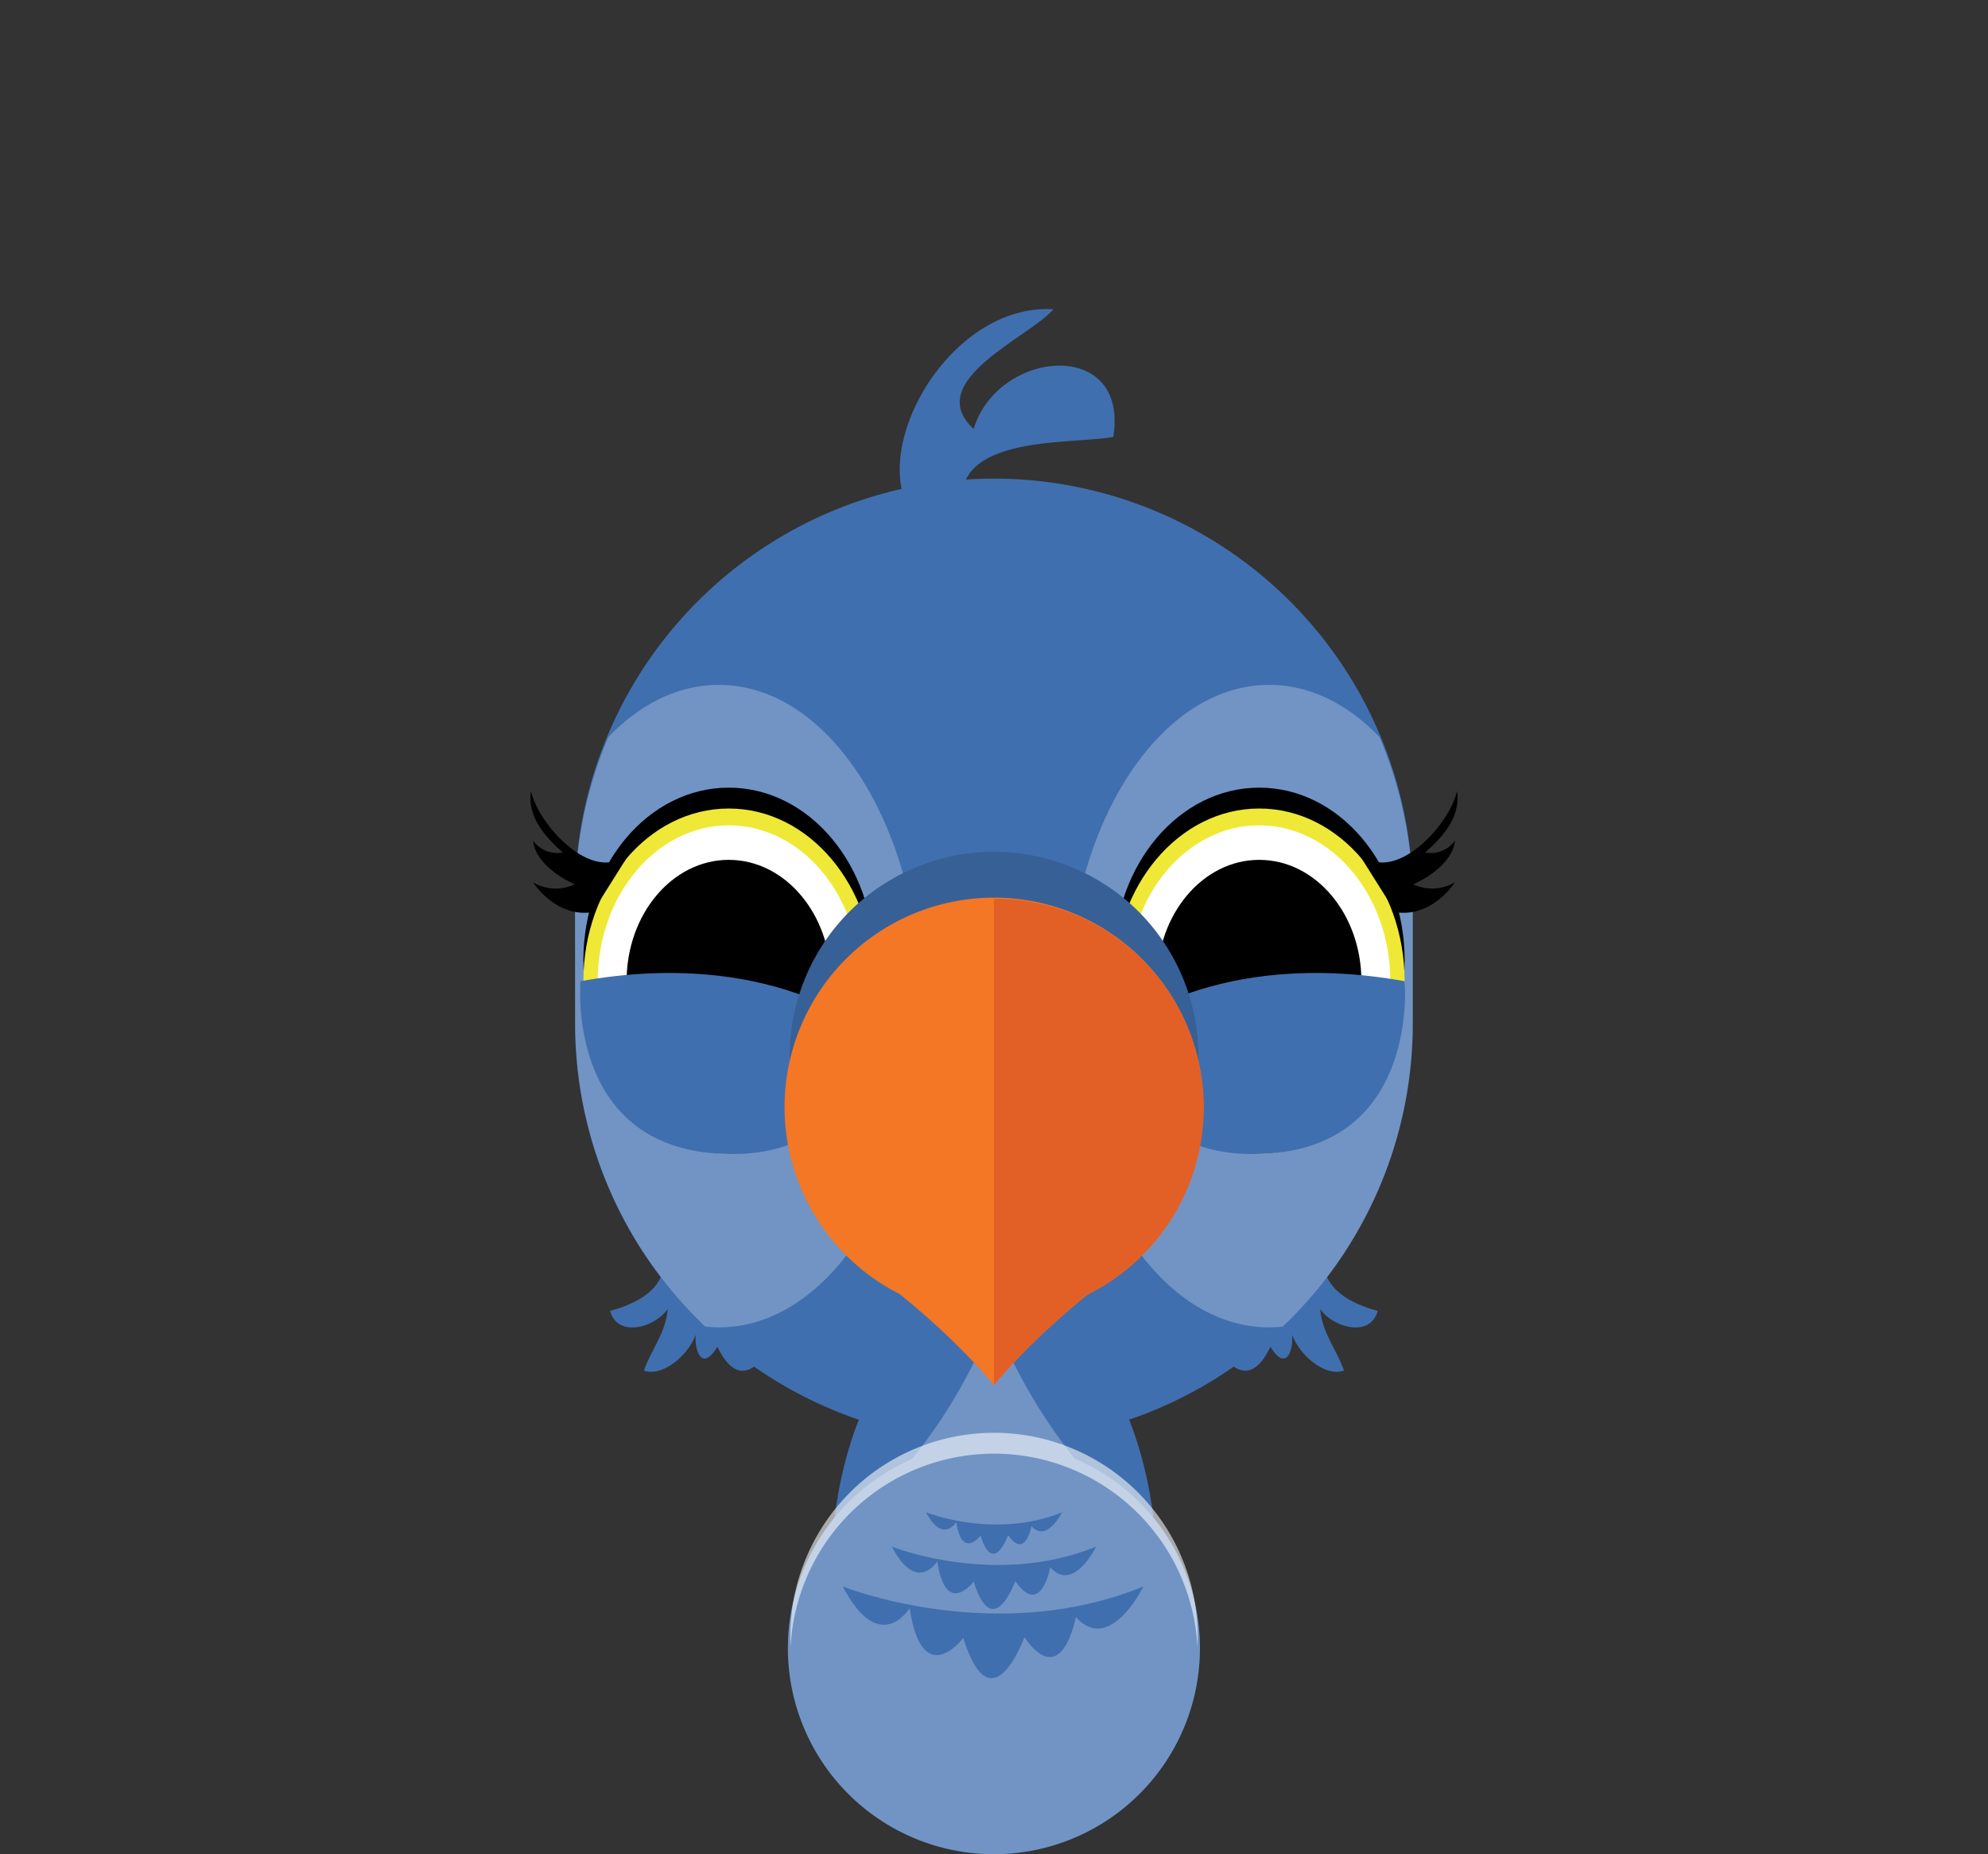 <svg id="Capa_1" data-name="Capa 1" xmlns="http://www.w3.org/2000/svg" viewBox="0 0 667 622"><rect x="0" y="0" width="667" height="622" fill="#333333" stroke="none"/><path d="M474,302.28a140.54,140.54,0,1,0-281.07,0v40.93a139.9,139.9,0,0,0,28.76,85.18c-2.88,6.41-10.68,9.62-17,11.35,2.67,9.33,15.34,5.33,19.34-.67-.67,8-5.34,13.34-8,20.67,6.29,2.29,15-5.24,17.39-12.05-.42,5.87,2.26,12.4,7.27,4.05,4.12,8.57,8.41,9.37,12.33,6.69a140.55,140.55,0,0,0,160.92,0c3.92,2.68,8.21,1.88,12.32-6.69,5,8.35,7.7,1.82,7.28-4.05,2.36,6.81,11.1,14.34,17.39,12.05-2.67-7.33-7.33-12.67-8-20.67,4,6,16.67,10,19.33.67-6.32-1.73-14.12-4.94-17-11.35A140,140,0,0,0,474,343.21Z" style="fill:#406faf"/><path d="M388.17,528.45c0,51.67-24.48,93.55-54.67,93.55s-54.66-41.88-54.66-93.55,24.47-93.55,54.66-93.55S388.17,476.79,388.17,528.45Z" style="fill:#406faf"/><path d="M324,182.74c-45.52-6.69-13.39-81.66,29.45-79-8,9.37-44.18,24.1-26.77,40.16,8-26.77,52.21-30.79,46.85,2.68-14.72,2.68-58.9-1.34-49.53,28.11" style="fill:#406faf"/><path d="M474,343.21A140.13,140.13,0,0,1,430.37,445a43.63,43.63,0,0,1-4.58.25C388.33,445.28,358,397,358,337.51s30.37-107.77,67.83-107.77c13.67,0,26.4,6.44,37,17.49a140.17,140.17,0,0,1,11.19,55Z" style="fill:#fff;opacity:0.26"/><path d="M193,343.21A140.13,140.13,0,0,0,236.63,445a43.63,43.63,0,0,0,4.58.25C278.67,445.28,309,397,309,337.51s-30.37-107.77-67.83-107.77c-13.67,0-26.4,6.44-37.05,17.49a140.17,140.17,0,0,0-11.19,55Z" style="fill:#fff;opacity:0.26"/><path d="M373.71,322.13c0,32,21.84,57.92,48.78,57.92s48.78-25.93,48.78-57.92-21.84-57.92-48.78-57.92S373.71,290.15,373.71,322.13Z"/><path d="M373.71,329.13c0,32,21.84,57.92,48.78,57.92s48.78-25.93,48.78-57.92-21.84-57.92-48.78-57.92S373.71,297.15,373.71,329.13Z" style="fill:#efe836"/><path d="M378.46,329.13c0,28.87,19.71,52.28,44,52.28s44-23.41,44-52.28-19.72-52.28-44-52.28S378.46,300.26,378.46,329.13Z" style="fill:#fff"/><path d="M388.21,329.13c0,22.48,15.35,40.71,34.28,40.71s34.28-18.23,34.28-40.71-15.35-40.7-34.28-40.7S388.21,306.65,388.21,329.13Z"/><path d="M453.5,282.63c10.67,18,32.67-4.67,35.34-17.33,1.33,8.66-4.67,15.33-10.67,20.66a10,10,0,0,0,10-4c-.67,6.67-8,12-14,14.67a14.91,14.91,0,0,0,14-.67c-4.67,6.67-12,11.34-20,10"/><path d="M293.29,322.13c0,32-21.84,57.92-48.78,57.92s-48.78-25.93-48.78-57.92,21.84-57.92,48.78-57.92S293.29,290.15,293.29,322.13Z"/><path d="M293.29,329.13c0,32-21.84,57.92-48.78,57.92s-48.78-25.93-48.78-57.92,21.84-57.92,48.78-57.92S293.29,297.15,293.29,329.13Z" style="fill:#efe836"/><path d="M288.54,329.13c0,28.87-19.71,52.28-44,52.28s-44-23.41-44-52.28,19.72-52.28,44-52.28S288.54,300.26,288.54,329.13Z" style="fill:#fff"/><path d="M278.79,329.13c0,22.48-15.35,40.71-34.28,40.71s-34.28-18.23-34.28-40.71,15.35-40.7,34.28-40.7S278.79,306.65,278.79,329.13Z"/><path d="M360.59,489.26a177.89,177.89,0,0,1-27.09-46.94v-.58l-.12.29-.12-.29v.58A177.69,177.69,0,0,1,306,489.43a69.12,69.12,0,1,0,54.55-.17Z" style="fill:#406faf"/><path d="M360.59,489.26a177.89,177.89,0,0,1-27.09-46.94v-.58l-.12.29-.12-.29v.58A177.69,177.69,0,0,1,306,489.43a69.12,69.12,0,1,0,54.55-.17Z" style="fill:#fff;opacity:0.26"/><circle cx="333.5" cy="354.33" r="68.58" transform="translate(-118.8 174.91) rotate(-25.1)" style="fill:#406faf"/><path d="M310.7,507.29s23.07,9.23,45.6,0c0,0-5.05,10.41-10.25,4.64,0,0-2,11.3-7.8,3.05,0,0-5,13.91-9.27.12,0,0-6.22,8.19-8.14-4.53C320.84,510.57,316.32,518,310.7,507.29Z" style="fill:#406faf"/><path d="M299.22,518.79s34.69,13.88,68.56,0c0,0-7.6,15.64-15.42,7,0,0-3.06,17-11.72,4.58,0,0-7.48,20.91-13.94.17,0,0-9.34,12.33-12.23-6.79C314.47,523.73,307.67,534.94,299.22,518.79Z" style="fill:#406faf"/><path d="M282.76,532.18s51,20.41,100.85,0c0,0-11.17,23-22.67,10.26,0,0-4.5,25-17.25,6.75,0,0-11,30.75-20.5.25,0,0-13.75,18.13-18-10C305.19,539.44,295.19,555.94,282.76,532.18Z" style="fill:#406faf"/><path d="M333.5,487.62a68.34,68.34,0,0,1,68.25,64.83c.05-1.16.08-2.32.08-3.5a68.33,68.33,0,0,0-136.66,0c0,1.18,0,2.34.08,3.5A68.34,68.34,0,0,1,333.5,487.62Z" style="fill:#fff;opacity:0.58"/><path d="M213.5,282.63c-10.67,18-32.67-4.67-35.34-17.33-1.33,8.66,4.67,15.33,10.67,20.66a10,10,0,0,1-10-4c.67,6.67,8,12,14,14.67a14.91,14.91,0,0,1-14-.67c4.67,6.67,12,11.34,20,10"/><path d="M290.43,345.14s-32.45-27.37-95.66-16c0,0-5,54.19,45.39,57.78S290.43,345.14,290.43,345.14Z" style="fill:#406faf"/><path d="M375.63,345.14s32.45-27.37,95.66-16c0,0,5,54.19-45.39,57.78S375.63,345.14,375.63,345.14Z" style="fill:#406faf"/><circle cx="333.5" cy="354.33" r="68.58" transform="translate(-118.8 174.91) rotate(-25.1)" style="opacity:0.14"/><path d="M403.77,371.55a70.27,70.27,0,1,0-121.22,48.22h0l.08.05a70.35,70.35,0,0,0,19.19,14.24c19.89,16.08,30.4,29.07,31.58,30.55v.16l.06-.08.06.08v-.16c1.17-1.47,11.61-14.38,31.36-30.37A70.06,70.06,0,0,0,403.77,371.55Z" style="fill:#f37725"/><path d="M333.5,301.48h0v163.3h0v-.16c1.17-1.47,11.61-14.38,31.36-30.37A70,70,0,0,0,333.5,301.48Z" style="fill:#e26026"/></svg>